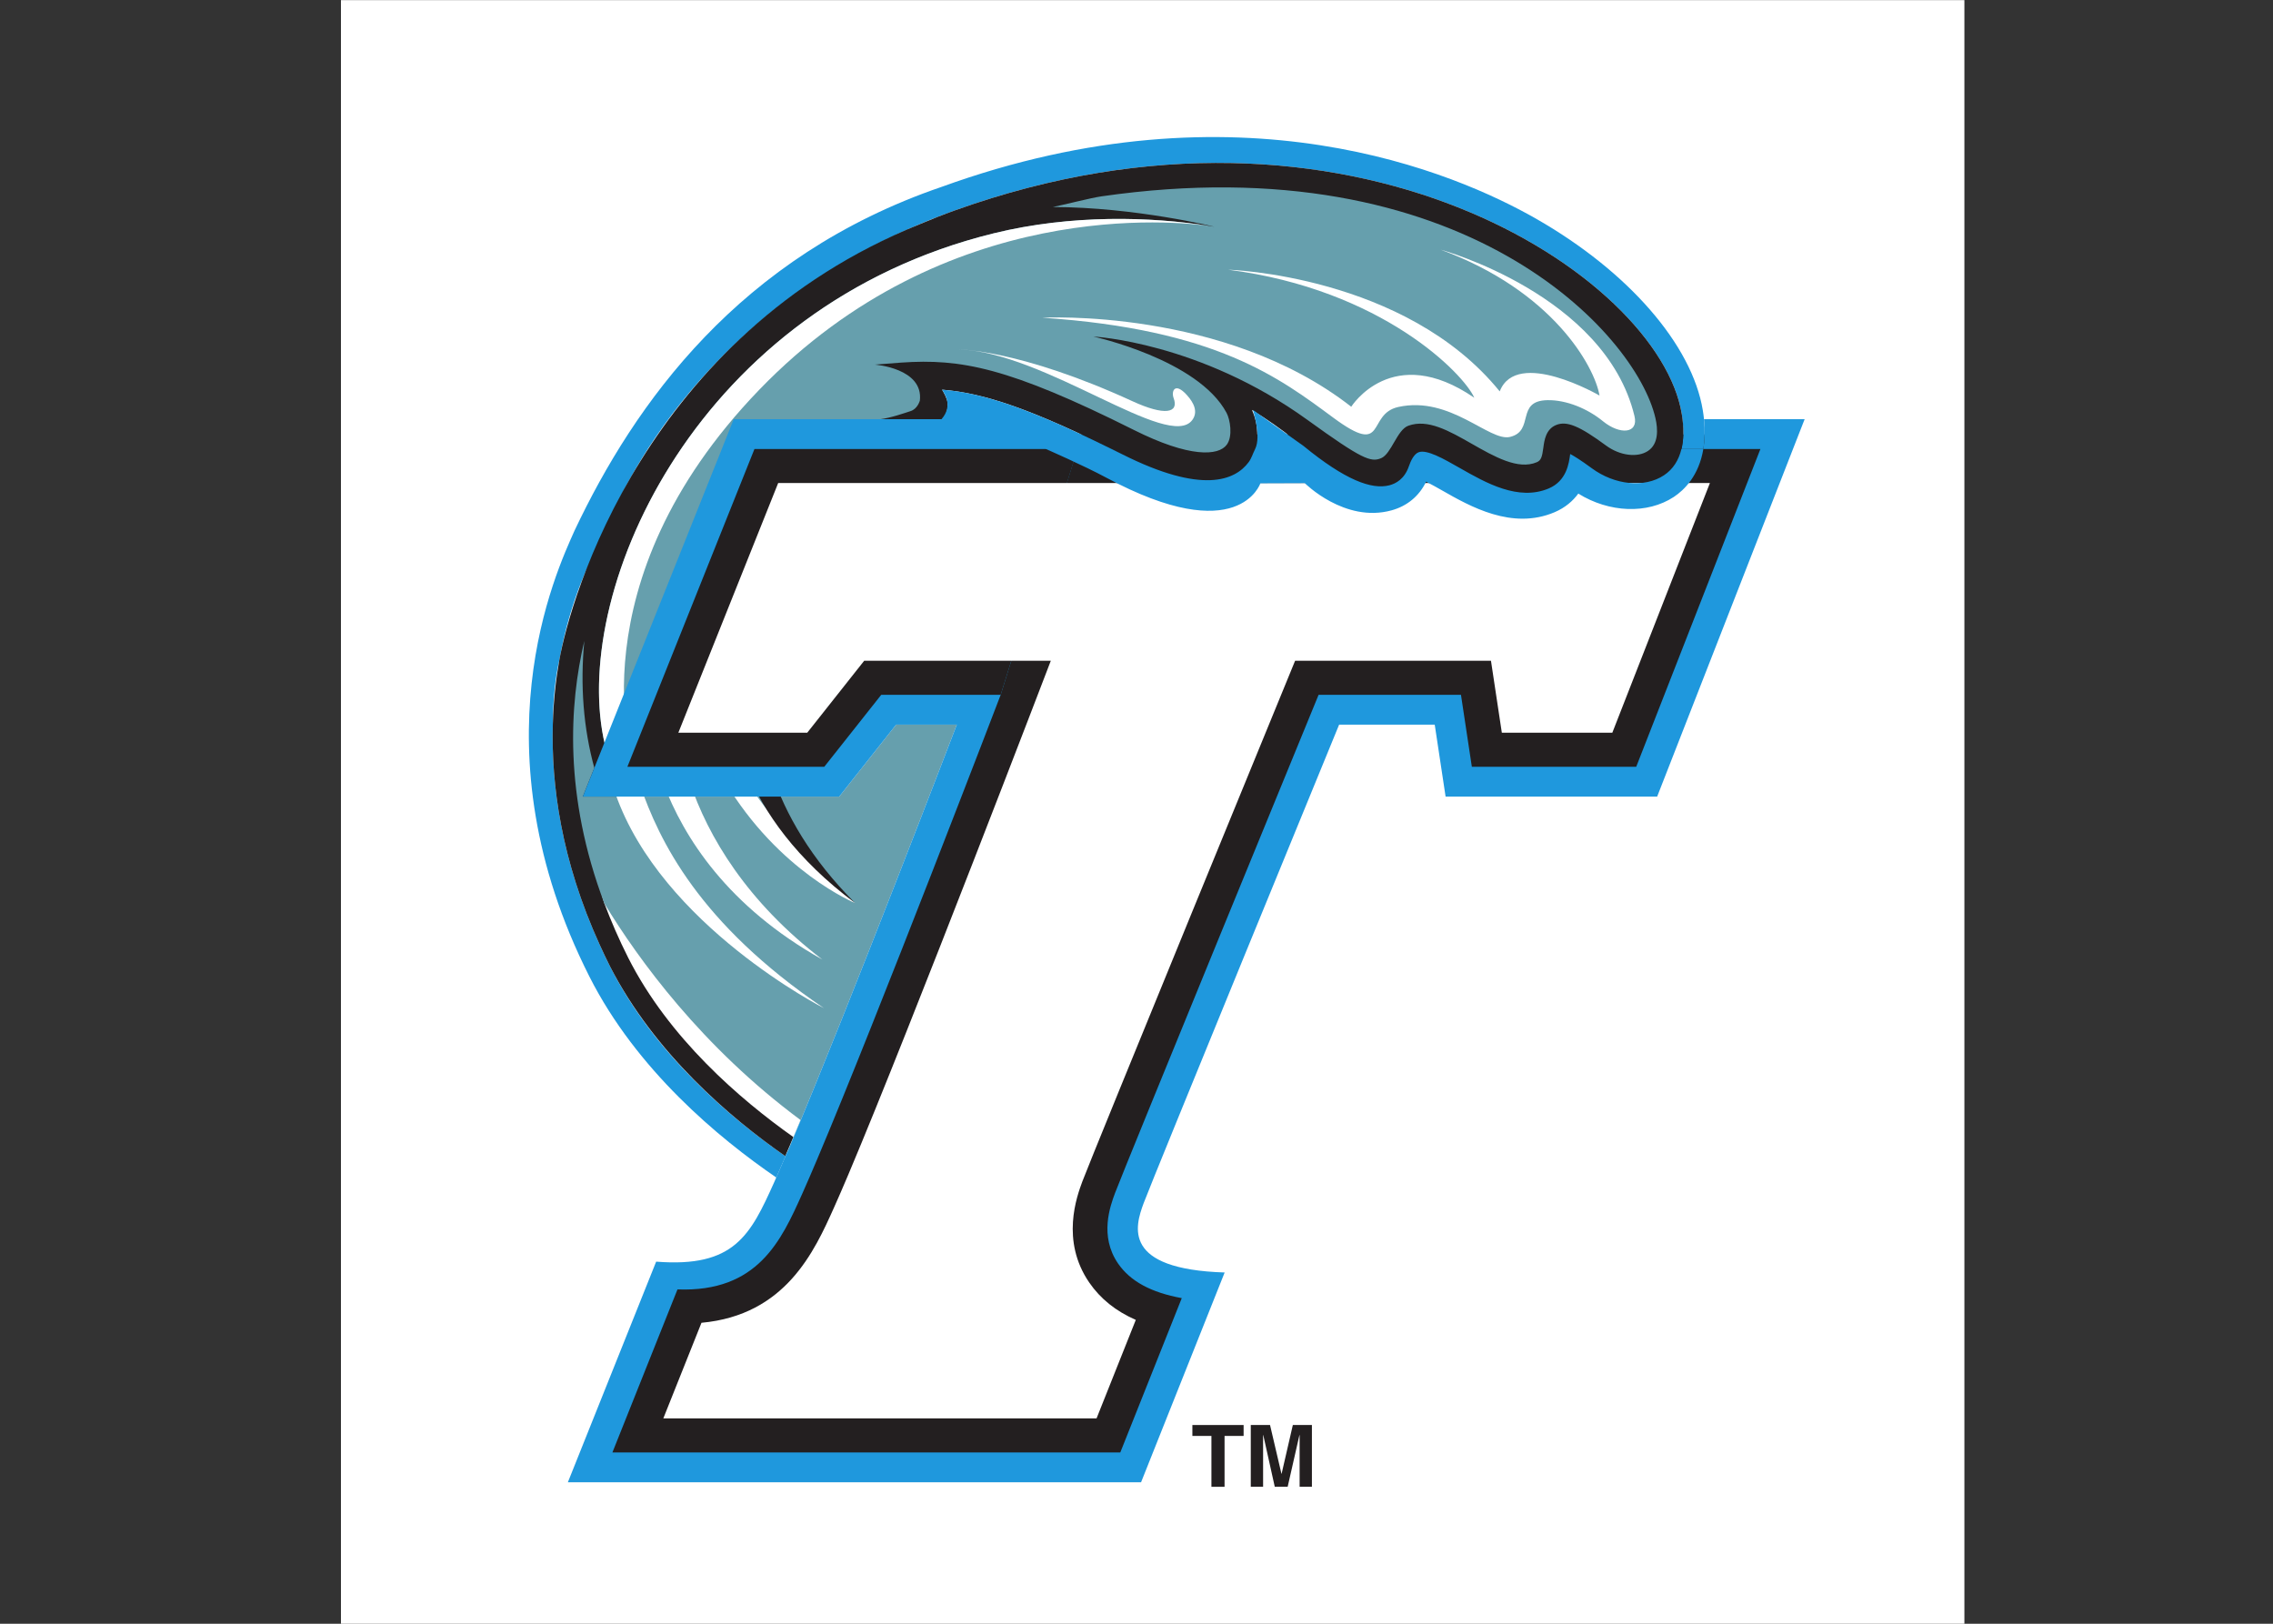 <?xml version="1.0" encoding="UTF-8" standalone="no"?>
<!-- Created with Inkscape (http://www.inkscape.org/) -->

<svg
   xmlns:dc="http://purl.org/dc/elements/1.1/"
   xmlns:cc="http://creativecommons.org/ns#"
   xmlns:rdf="http://www.w3.org/1999/02/22-rdf-syntax-ns#"
   xmlns:svg="http://www.w3.org/2000/svg"
   xmlns="http://www.w3.org/2000/svg"
   version="1.1"
   width="280"
   height="200"
   id="svg2"
   xml:space="preserve"><rect width="100%" height="100%" fill="#333333" stroke="none"/><defs
     id="defs6" /><g
     transform="matrix(1.25,0,0,-1.25,-20.797,221.181)"
     id="g10"><g
       transform="matrix(0.083,0,0,0.083,50.022,16.474)"
       id="g12"><path
         d="m 2.598,5.668 1927.56,0 0,1927.56 -1927.56,0 0,-1927.56 z"
         id="path14"
         style="fill:#ffffff;fill-opacity:1;fill-rule:evenodd;stroke:none" /><path
         d="m 483.313,1417.87 -150.094,-379.19 232.586,0 67.269,85.88 141.098,0 c 0,0 -145.52,-384.185 -216.684,-553.99 -6.636,-15.832 -12.66,-29.941 -17.832,-41.535 C 515.023,473.602 487.344,411.441 392.375,415.121 L 309.398,203.762 952.02,193.57 l 66.3,214.207 c -36.429,6.754 -67.269,19.817 -81.593,40.793 -22.493,32.93 -0.547,66.227 5.089,81.614 10.356,28.183 234.614,561.026 234.614,561.026 l 132.61,-5.11 20.4,-81.6 224.41,0 158.11,413.12 -1228.647,0.25"
         id="path16"
         style="fill:#231f20;fill-opacity:1;fill-rule:evenodd;stroke:none" /><path
         d="m 522.926,581.781 c 0.027,-0.031 0.058,-0.093 0.121,-0.121 l 3.086,7.563 -0.012,0 -3.195,-7.442"
         id="path18"
         style="fill:#ffffff;fill-opacity:1;fill-rule:evenodd;stroke:none" /><path
         d="m 526.121,589.223 0.012,0 1.543,3.672 -1.555,-3.672"
         id="path20"
         style="fill:#ffffff;fill-opacity:1;fill-rule:evenodd;stroke:none" /><path
         d="m 529.305,596.844 8.425,20.347 C 421.41,704.336 346.641,808.035 306.027,875.543 313.93,854.41 323.164,832.809 334.223,810.691 382.184,714.914 466.457,641.727 529.305,596.844"
         id="path22"
         style="fill:#ffffff;fill-opacity:1;fill-rule:evenodd;stroke:none" /><path
         d="m 1620.98,1435.73 c -0.35,3.42 -0.79,6.91 -1.4,10.51 -12.79,77.87 -88.59,164.99 -197.81,227.39 -94.73,54.13 -353.07,166.07 -706.348,37.78 -240.238,-82.3 -364.227,-257.32 -435.457,-407.92 -22.125,-49.54 -119.699,-257.97 17.707,-529.646 55.84,-110.391 153.082,-191.317 221.832,-238.414 3.926,8.906 8.219,18.742 12.801,29.523 -0.117,0.063 -0.219,0.121 -0.321,0.211 l -1.89,-4.273 c -65.668,45.57 -155.797,121.957 -207.856,224.882 -4.394,8.571 -8.519,17.266 -12.449,26.055 -45.75,100.442 -57.644,190.332 -55.629,261.802 0.207,29.07 2.844,55.02 7.711,76.07 13.344,74.43 39.078,123.64 48.231,139.46 1.976,4.35 3.949,8.66 6.058,13.09 16.625,44.21 115.781,273.78 415,381.2 469.13,168.46 836.51,-77.73 863.42,-241.43 0.36,-2.16 0.54,-4.2 0.8,-6.29 1.58,-12.99 1.32,-24.96 -1.18,-35.39 l 26.01,0 c 1.7,10.23 2.18,21.93 0.77,35.39"
         id="path24"
         style="fill:#1f98dd;fill-opacity:1;fill-rule:evenodd;stroke:none" /><path
         d="m 1594.58,1442.02 c -26.91,163.7 -394.29,409.89 -863.42,241.43 -13.844,-4.96 -27.113,-10.27 -40.14,-15.73 -0.754,-0.33 -1.54,-0.67 -2.317,-0.96 -324.207,-131.56 -413.488,-442.63 -426.832,-517.07 -3.957,-22.08 -6.902,-47.62 -7.711,-76.06 -2.015,-71.47 9.879,-161.36 55.629,-261.802 3.902,-8.609 8.024,-17.301 12.449,-26.055 52.684,-102.601 142.188,-179.312 207.856,-224.882 l 1.867,4.273 c 0,0 0,0 0.023,0 l 4.629,10.699 -0.05,0 3.246,7.563 c -63.176,44.648 -147.868,117.469 -196.082,212.773 -11.118,22.02 -20.399,43.508 -28.352,64.551 -48.348,127.934 273.996,539.21 336.035,546.43 16.629,1.95 31.711,2.43 44.824,10.57 18.145,11.32 28.364,22.82 26.571,37.85 -0.571,4.81 -4.11,11.1 -6.453,15.14 49.437,-3.94 105.847,-22.58 214.285,-76.88 94.283,-47.32 133.593,-31.06 149.823,-9 13.33,18.23 12.31,43.16 3.81,61.85 17.15,-10.57 34.35,-22.53 50.58,-35.4 54.61,-43.38 89.44,-60.08 112.67,-54.04 7.67,2 17.86,7.51 23,22.39 2.24,6.58 6.13,14.84 11.73,16.84 9.77,3.52 29.64,-7.79 48.88,-18.78 30.86,-17.57 69.37,-39.54 105.59,-24.19 21.07,9.01 23.92,29.59 25.39,40.86 4.7,-2.47 12.56,-7.28 25.58,-16.87 27.35,-20.13 62.63,-23.63 85.69,-8.43 21.01,13.88 26.53,40.59 21.2,72.93"
         id="path26"
         style="fill:#231f20;fill-opacity:1;fill-rule:evenodd;stroke:none" /><path
         d="m 594.199,987.668 -304.402,0 13.629,34.092 c -12.867,46.92 -16.934,98.04 -11.867,150.72 -17.778,-74.95 -24.532,-183.796 23.816,-311.73 40.828,-67.18 115.984,-170.371 232.902,-257.062 l -8.468,-20.262 c 0,-0.031 0.043,-0.031 0.043,-0.031 l -1.688,-3.887 -1.539,-3.676 0.258,-0.152 c 69.523,164.218 196.933,497.43 196.933,497.43 l -72.039,0 -67.578,-85.442"
         id="path28"
         style="fill:#669fad;fill-opacity:1;fill-rule:evenodd;stroke:none" /><path
         d="m 1563.34,1436.89 c -23.05,100.77 -228.11,325.29 -657.719,263.4 -12.598,-1.79 -45.258,-10.24 -57.754,-12.66 97.887,-0.28 191.703,-23.41 191.703,-23.41 -71.566,12.03 -168.39,15.09 -261.644,-7.77 -366.516,-89.89 -513.547,-449.56 -457.379,-623.42 110.301,289.64 199.617,386.65 321.918,402.56 13.191,1.72 29.027,7.34 36.515,9.74 8.102,2.62 10.665,11.64 10.965,12.42 4.496,38.57 -53.402,42.77 -53.402,42.77 l 31.242,2.4 c 70.754,4.83 127.266,-5.44 276.028,-79.85 66.437,-33.35 100.737,-31 110.557,-17.62 7.4,10.1 3.96,29.9 -0.29,37.85 -33.93,63.45 -158.174,90.54 -158.174,90.54 0,0 126.124,-6.35 254.244,-98.96 64.79,-46.83 75.32,-50.61 87.54,-45.43 12.17,5.18 18.87,33.71 32.23,38.51 23.08,8.34 48.34,-6.06 75.16,-21.33 27.12,-15.45 55.22,-31.45 77.37,-21.99 5.02,2.15 6.29,5.96 7.77,17.12 1.16,8.81 2.91,22.1 15.23,27.08 12.59,5.1 27.55,-1.06 59.33,-24.48 16.26,-11.94 37.18,-14.64 49.65,-6.36 12.81,8.45 11.91,25.83 8.91,38.89"
         id="path30"
         style="fill:#669fad;fill-opacity:1;fill-rule:evenodd;stroke:none" /><path
         d="M 458.355,1005.71 C 522.594,898.074 613.082,861.289 613.082,861.289 552.434,915.258 509.625,966.211 480.262,1012.08 l -21.907,-6.37"
         id="path32"
         style="fill:#ffffff;fill-opacity:1;fill-rule:evenodd;stroke:none" /><path
         d="M 385.398,1003.48 C 409.574,938.957 461.93,857.043 574.203,794.195 484.941,862.543 438.516,939.582 416.461,1005.63 l -31.063,-2.15"
         id="path34"
         style="fill:#ffffff;fill-opacity:1;fill-rule:evenodd;stroke:none" /><path
         d="m 483.957,1019.14 c 20.512,-50.031 59.047,-105.585 129.125,-157.851 -52.355,52.293 -82.687,105.309 -99.066,154.561 l -30.059,3.29"
         id="path36"
         style="fill:#231f20;fill-opacity:1;fill-rule:evenodd;stroke:none" /><path
         d="m 1202.15,1450.5 c 0,0 48.58,77.57 146.08,10.69 -12.2,28.08 -109.37,128.6 -292.32,152.02 0,0 210.44,-6.25 322.52,-144.48 20.26,52 118.52,-4.94 118.52,-4.94 -5.95,34.68 -55.56,124.34 -188.66,173.19 0,0 195.41,-53.34 230.14,-197.5 5.14,-21.21 -17.5,-22.46 -37.41,-6.18 -18.08,14.8 -43.19,25.41 -65.9,25 -38.24,-0.66 -14.79,-36.44 -44.42,-43.63 -24.59,-5.94 -70.78,49.16 -132.61,35.56 -38.15,-8.33 -12.8,-60.26 -77.01,-12.9 -63.81,47.13 -139.01,105.16 -345.791,118.87 0,0 216.191,11.96 366.861,-105.7"
         id="path38"
         style="fill:#ffffff;fill-opacity:1;fill-rule:evenodd;stroke:none" /><path
         d="m 991.238,1460.83 c -2.976,8.04 1.36,19.45 15.672,3.64 8.64,-9.5 13.45,-20.08 6.62,-29.56 -27.401,-38.04 -175.702,81.26 -277.624,83.59 0,0 72.055,0.27 206.59,-61.5 37.984,-17.45 55.484,-14.2 48.742,3.83"
         id="path40"
         style="fill:#ffffff;fill-opacity:1;fill-rule:evenodd;stroke:none" /><path
         d="m 1034.9,1664.95 c 1.55,-0.27 3.17,-0.48 4.67,-0.73 0,0 -1.62,0.27 -4.67,0.73"
         id="path42"
         style="fill:#ffffff;fill-opacity:1;fill-rule:evenodd;stroke:none" /><path
         d="m 1034.9,1664.95 c -71.095,11.39 -165.724,13.9 -256.974,-8.5 -350.613,-85.99 -500.352,-418.84 -463.52,-599.78 l 14.141,-65.682 C 383.336,834.484 576.074,736.492 576.074,736.492 427.383,837.258 380.543,935.25 357.559,1001.8 l -7.621,24.24 c 0,0 -72.661,214.44 149.167,444.46 222.04,230.27 497.051,200.02 535.795,194.45"
         id="path44"
         style="fill:#ffffff;fill-opacity:1;fill-rule:evenodd;stroke:none" /><path
         d="m 1620.98,1435.73 c 1.41,-13.46 0.93,-25.16 -0.77,-35.39 l 67.77,0 -147.46,-377.26 -195.18,0 -12.91,85.43 -169.04,0 c 0,0 -231.277,-563.459 -241.687,-591.49 -5.668,-15.301 -18.933,-51.04 3.668,-83.793 14.422,-20.887 38.942,-34.278 75.559,-40.977 l -73.004,-183.246 -603.031,0 77.281,193.586 c 95.469,-3.641 123.258,58.223 148.035,113.355 5.18,11.567 11.25,25.61 17.91,41.36 71.531,168.961 217.797,551.205 217.797,551.205 l 89.43,286.42 -34.399,40.8 c -54.152,22.84 -90.992,32.32 -124.597,35.01 2.343,-4.04 13.64,-18.47 -0.676,-35.01 l -246.723,0 -179.156,-448.062 304.402,0 67.578,85.442 72.039,0 c 0,0 -127.41,-333.212 -196.933,-497.43 -1.563,-3.703 -18.985,-43.809 -19.727,-45.481 C 488.781,467.027 469.82,428.18 376.855,435.555 l -104.839,-261.934 680.582,0 99.242,249.059 c -121.985,3.879 -106.52,54.449 -96.195,82.234 10.312,27.824 232.125,568.196 232.125,568.196 l 113.5,0 12.9,-85.442 251.2,0 175.12,448.062 -119.51,0"
         id="path46"
         style="fill:#1f98dd;fill-opacity:1;fill-rule:evenodd;stroke:none" /><path
         d="m 877.242,1400.34 -383.664,0 -150.875,-377.26 233.785,0 67.617,85.43 141.813,0 91.324,291.83"
         id="path48"
         style="fill:#231f20;fill-opacity:1;fill-rule:evenodd;stroke:none" /><path
         d="m 521.727,1359.91 -118.516,-296.37 153.062,0 c 16.707,21.1 67.598,85.42 67.598,85.42 l 221.574,0 c 0,0 -165.988,-433.929 -240.308,-609.737 -6.485,-15.266 -12.239,-28.625 -17.153,-39.535 C 564.762,447.93 530.621,372.086 430.656,362.969 l -45.304,-113.504 514.398,0 46.586,116.941 c -23.684,10.367 -41.941,25.012 -55.148,44.168 -34.399,49.848 -14.723,102.828 -8.266,120.254 10.457,28.242 252.578,618.132 252.578,618.132 l 232.54,0 12.9,-85.42 131.21,0 115.84,296.37 -166.96,0 -56.57,-32.15 -78.92,32.15 -50.63,0 -38.71,-20.24 -59.54,20.24 -654.933,0"
         id="path50"
         style="fill:#ffffff;fill-opacity:1;fill-rule:evenodd;stroke:none" /><path
         d="m 1594.2,1400.34 c -3.19,-13.19 -9.85,-24.01 -20.82,-31.25 -23.06,-15.2 -58.34,-11.7 -85.69,8.43 -13.02,9.59 -20.88,14.4 -25.58,16.87 -1.47,-11.27 -4.32,-31.85 -25.39,-40.86 -36.22,-15.35 -74.73,6.62 -105.59,24.19 -19.24,10.99 -39.11,22.3 -48.88,18.78 -5.6,-2 -9.49,-10.26 -11.73,-16.84 -5.14,-14.88 -15.33,-20.39 -23,-22.39 -21.13,-5.48 -52.49,6.11 -102.24,46.82 l -59.85,42.57 c 0,0 10.18,-31.21 2.61,-46.32 -2.92,-5.83 -4.12,-10.71 -7.58,-15.48 -16.23,-22.06 -55.54,-38.32 -149.823,9 -4.516,2.25 -8.778,4.36 -13.121,6.48 -29.067,14.33 -54.317,26.02 -76.567,35.39 l -1.386,-35.39 c 0,0 44.679,-19.51 71.57,-33.96 157.517,-84.58 183.147,-6.72 183.147,-6.72 l 52.65,0.19 c 0,0 47.37,-47.69 103.06,-32.36 18.39,5.07 32.78,16.8 41.06,34.05 6.41,-3.29 13.79,-7.45 19.14,-10.49 33.01,-18.83 82.84,-47.22 133.33,-25.8 12.93,5.51 21.89,13.53 28.22,22.14 36.56,-22.73 81.97,-24.66 113.42,-3.96 12.34,8.17 29.78,25.13 35.05,56.91 l -26.01,0"
         id="path52"
         style="fill:#1f98dd;fill-opacity:1;fill-rule:evenodd;stroke:none" /><path
         d="m 1051.73,168.246 -15.59,0 0,60.395 -22.61,0 0,12.968 60.82,0 0,-12.968 -22.62,0 0,-60.395"
         id="path54"
         style="fill:#231f20;fill-opacity:1;fill-rule:evenodd;stroke:none" /><path
         d="m 1155.45,168.277 -14.6,0 0,61.379 -0.22,0 -13.97,-61.379 -15.32,0 -13.64,61.379 -0.21,0 0,-61.379 -14.63,0 0,73.332 22.86,0 13.54,-57.828 0.22,0 13.32,57.828 22.65,0 0,-73.332"
         id="path56"
         style="fill:#231f20;fill-opacity:1;fill-rule:evenodd;stroke:none" /></g></g></svg>